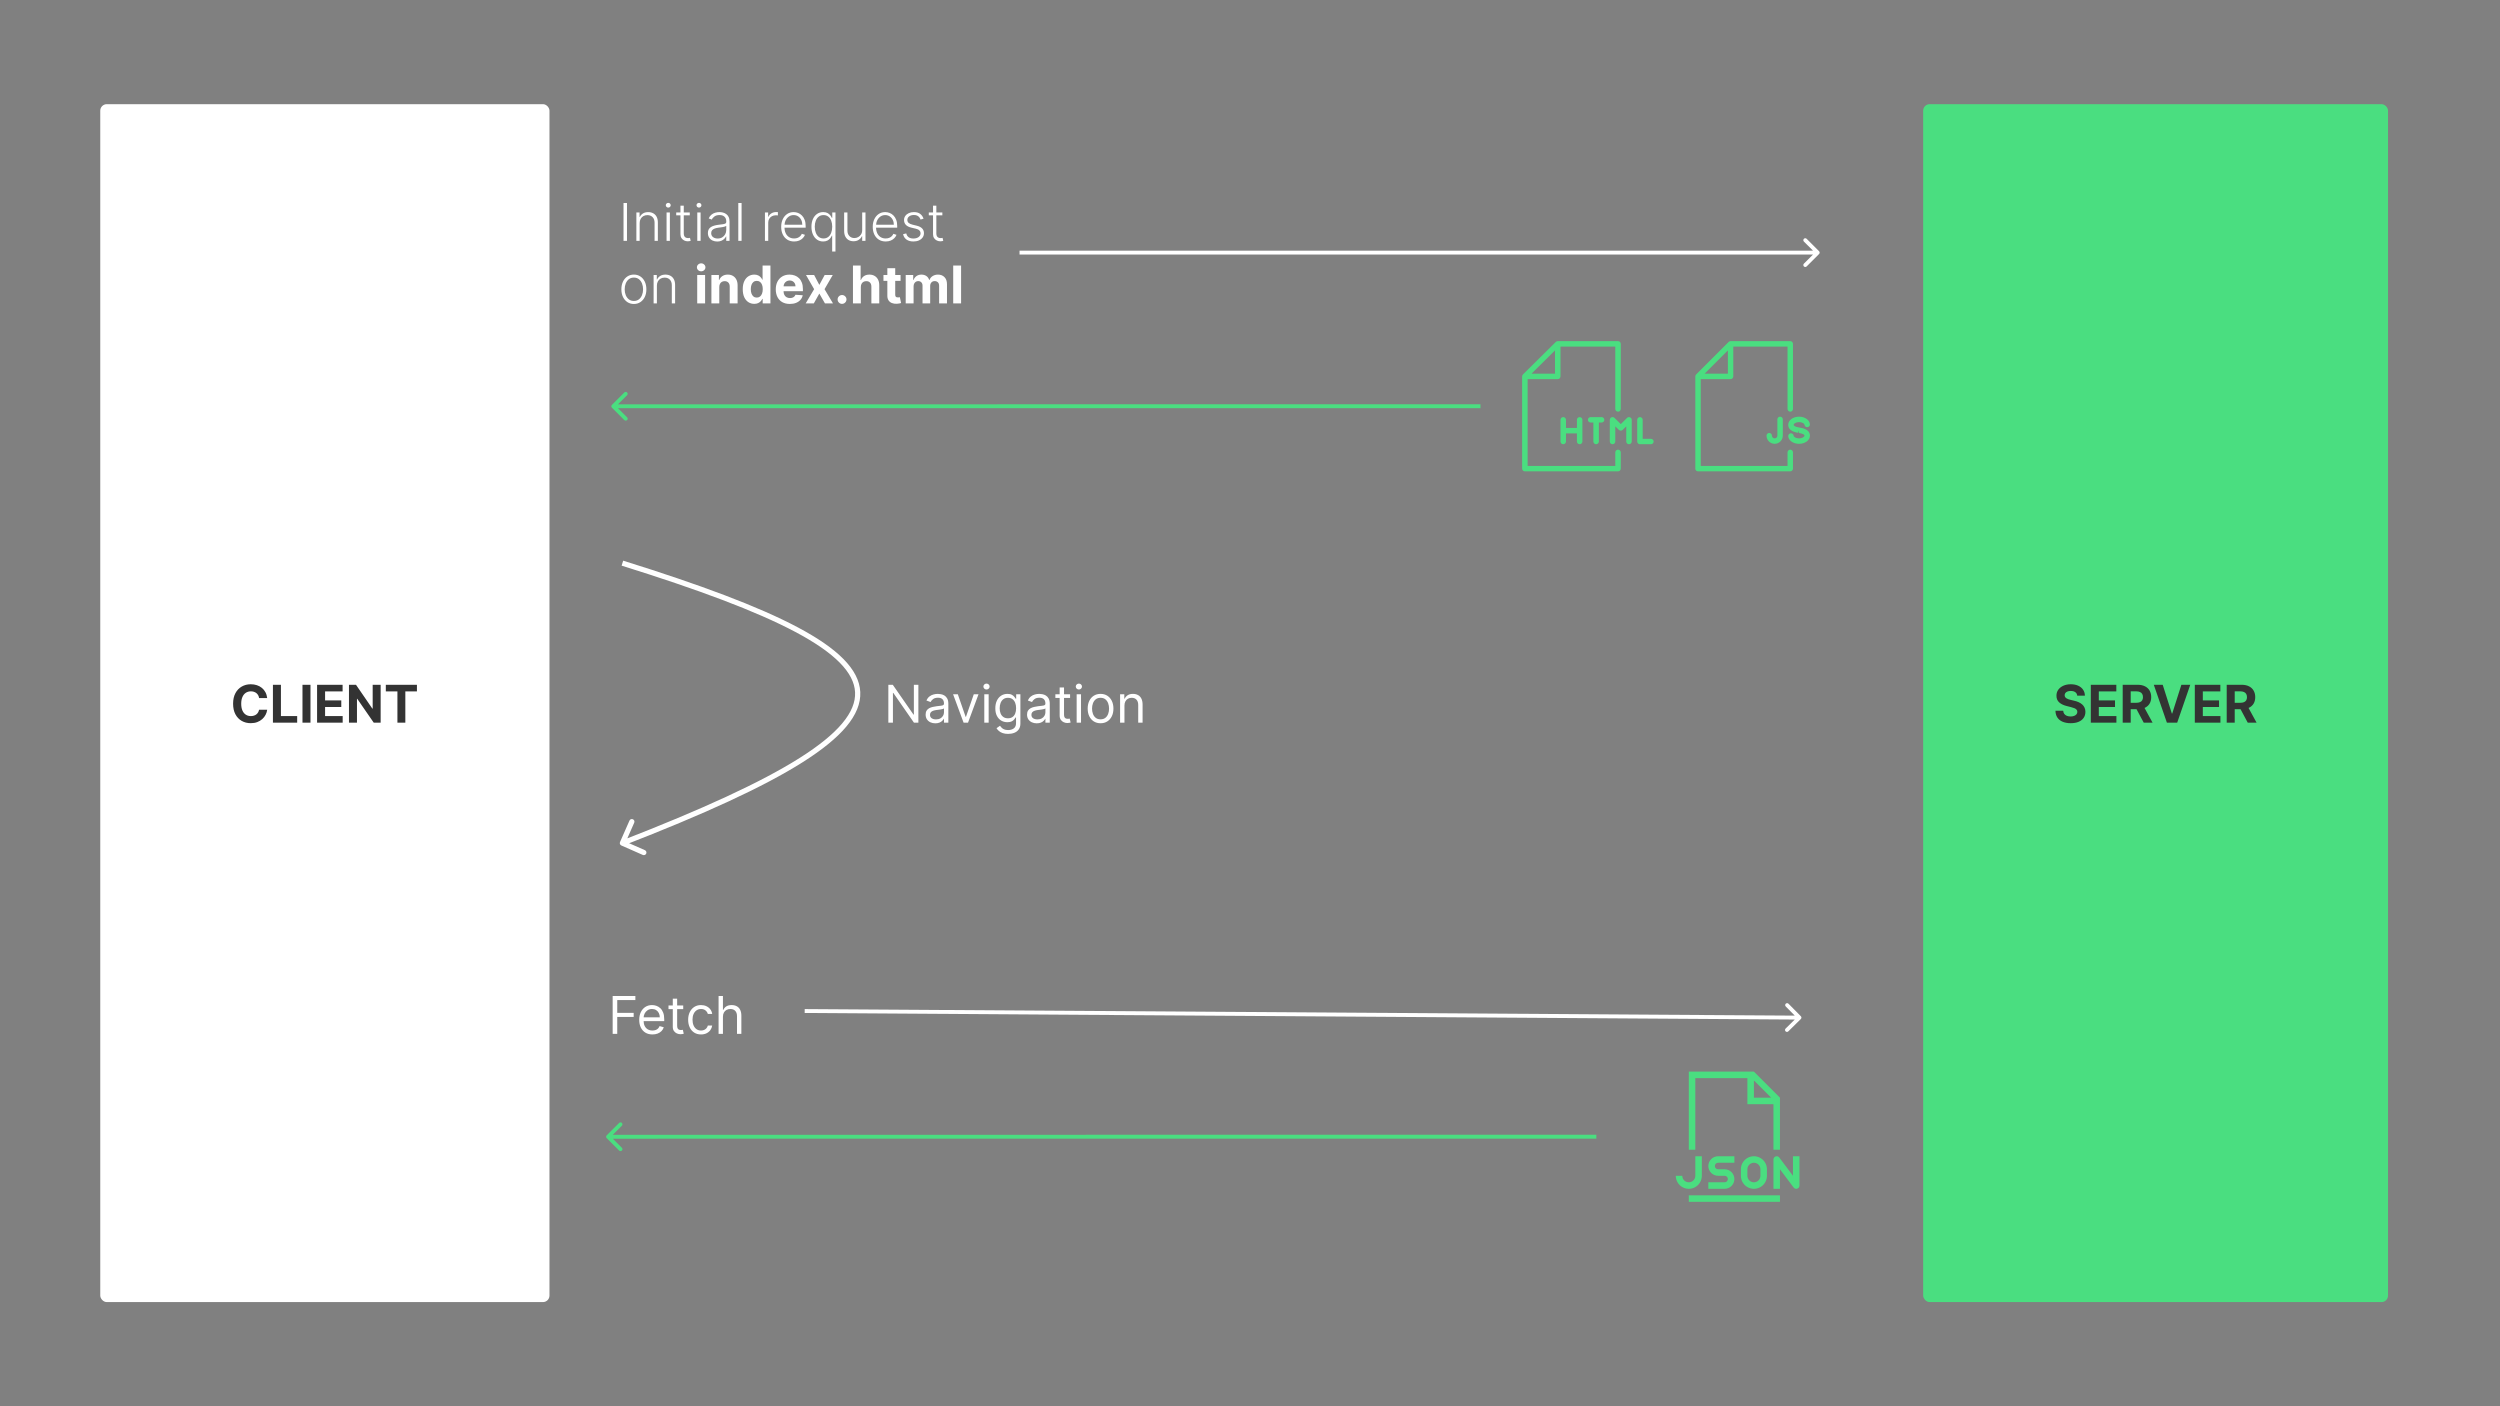 <svg width="1920" height="1080" viewBox="0 0 1920 1080" fill="none" xmlns="http://www.w3.org/2000/svg">
<rect x="0" y="0" width="1920" height="1080" fill="#808080" stroke="none"/>
<rect x="1477" y="80" width="357" height="920" rx="5" fill="#4ADE80"/>
<path d="M1595.31 534.276C1595.2 533.13 1594.71 532.24 1593.85 531.605C1592.98 530.971 1591.82 530.653 1590.34 530.653C1589.33 530.653 1588.49 530.795 1587.8 531.08C1587.1 531.354 1586.57 531.738 1586.2 532.23C1585.84 532.723 1585.66 533.281 1585.66 533.906C1585.65 534.427 1585.75 534.882 1585.99 535.27C1586.24 535.658 1586.57 535.994 1587 536.278C1587.43 536.553 1587.92 536.795 1588.48 537.003C1589.04 537.202 1589.63 537.372 1590.27 537.514L1592.88 538.139C1594.15 538.423 1595.31 538.802 1596.38 539.276C1597.44 539.749 1598.35 540.331 1599.13 541.023C1599.91 541.714 1600.51 542.528 1600.93 543.466C1601.37 544.403 1601.59 545.478 1601.6 546.69C1601.59 548.471 1601.14 550.014 1600.24 551.321C1599.35 552.618 1598.06 553.627 1596.38 554.347C1594.7 555.057 1592.68 555.412 1590.31 555.412C1587.96 555.412 1585.92 555.052 1584.17 554.332C1582.44 553.613 1581.09 552.547 1580.11 551.136C1579.14 549.716 1578.64 547.959 1578.59 545.866H1584.54C1584.61 546.842 1584.89 547.656 1585.38 548.31C1585.88 548.954 1586.55 549.441 1587.38 549.773C1588.23 550.095 1589.18 550.256 1590.24 550.256C1591.28 550.256 1592.18 550.104 1592.95 549.801C1593.73 549.498 1594.33 549.077 1594.76 548.537C1595.18 547.997 1595.39 547.377 1595.39 546.676C1595.39 546.023 1595.2 545.473 1594.81 545.028C1594.43 544.583 1593.88 544.205 1593.14 543.892C1592.41 543.58 1591.51 543.295 1590.45 543.04L1587.28 542.244C1584.83 541.648 1582.89 540.715 1581.47 539.446C1580.05 538.177 1579.35 536.468 1579.36 534.318C1579.35 532.557 1579.82 531.018 1580.76 529.702C1581.72 528.385 1583.03 527.358 1584.7 526.619C1586.37 525.881 1588.26 525.511 1590.38 525.511C1592.54 525.511 1594.42 525.881 1596.03 526.619C1597.65 527.358 1598.91 528.385 1599.81 529.702C1600.71 531.018 1601.18 532.543 1601.2 534.276H1595.31ZM1605.74 555V525.909H1625.34V530.98H1611.89V537.912H1624.33V542.983H1611.89V549.929H1625.4V555H1605.74ZM1630.23 555V525.909H1641.71C1643.91 525.909 1645.78 526.302 1647.33 527.088C1648.9 527.865 1650.08 528.968 1650.9 530.398C1651.72 531.818 1652.13 533.49 1652.13 535.412C1652.13 537.344 1651.72 539.006 1650.88 540.398C1650.05 541.78 1648.84 542.841 1647.26 543.58C1645.69 544.318 1643.79 544.688 1641.55 544.688H1633.87V539.744H1640.56C1641.73 539.744 1642.71 539.583 1643.48 539.261C1644.26 538.939 1644.84 538.456 1645.22 537.812C1645.61 537.169 1645.8 536.368 1645.8 535.412C1645.8 534.446 1645.61 533.632 1645.22 532.969C1644.84 532.306 1644.26 531.804 1643.47 531.463C1642.69 531.113 1641.71 530.938 1640.53 530.938H1636.38V555H1630.23ZM1645.94 541.761L1653.17 555H1646.38L1639.31 541.761H1645.94ZM1660.96 525.909L1667.99 548.011H1668.26L1675.3 525.909H1682.12L1672.09 555H1664.17L1654.12 525.909H1660.96ZM1685.62 555V525.909H1705.22V530.98H1691.77V537.912H1704.22V542.983H1691.77V549.929H1705.28V555H1685.62ZM1710.11 555V525.909H1721.59C1723.79 525.909 1725.66 526.302 1727.22 527.088C1728.78 527.865 1729.97 528.968 1730.78 530.398C1731.61 531.818 1732.02 533.49 1732.02 535.412C1732.02 537.344 1731.6 539.006 1730.77 540.398C1729.93 541.78 1728.73 542.841 1727.15 543.58C1725.57 544.318 1723.67 544.688 1721.44 544.688H1713.75V539.744H1720.44C1721.62 539.744 1722.59 539.583 1723.37 539.261C1724.14 538.939 1724.72 538.456 1725.1 537.812C1725.49 537.169 1725.68 536.368 1725.68 535.412C1725.68 534.446 1725.49 533.632 1725.1 532.969C1724.72 532.306 1724.14 531.804 1723.35 531.463C1722.58 531.113 1721.6 530.938 1720.41 530.938H1716.26V555H1710.11ZM1725.82 541.761L1733.05 555H1726.26L1719.19 541.761H1725.82Z" fill="#333333"/>
<rect x="77" y="80" width="345" height="920" rx="5" fill="white"/>
<path d="M205.196 536.094H198.974C198.861 535.289 198.629 534.574 198.278 533.949C197.928 533.314 197.478 532.775 196.929 532.33C196.38 531.884 195.745 531.544 195.026 531.307C194.315 531.07 193.544 530.952 192.71 530.952C191.205 530.952 189.893 531.326 188.776 532.074C187.658 532.812 186.792 533.892 186.176 535.312C185.561 536.723 185.253 538.437 185.253 540.455C185.253 542.528 185.561 544.271 186.176 545.682C186.801 547.093 187.672 548.158 188.79 548.878C189.907 549.598 191.2 549.957 192.668 549.957C193.491 549.957 194.254 549.848 194.955 549.631C195.665 549.413 196.295 549.096 196.844 548.679C197.393 548.253 197.848 547.737 198.207 547.131C198.577 546.525 198.832 545.833 198.974 545.057L205.196 545.085C205.035 546.42 204.633 547.708 203.989 548.949C203.354 550.18 202.497 551.283 201.418 552.259C200.348 553.224 199.069 553.991 197.582 554.56C196.105 555.118 194.434 555.398 192.568 555.398C189.973 555.398 187.653 554.811 185.608 553.636C183.572 552.462 181.962 550.762 180.778 548.537C179.604 546.312 179.017 543.617 179.017 540.455C179.017 537.282 179.614 534.583 180.807 532.358C182 530.133 183.619 528.437 185.665 527.273C187.71 526.098 190.011 525.511 192.568 525.511C194.254 525.511 195.816 525.748 197.256 526.222C198.705 526.695 199.988 527.386 201.105 528.295C202.223 529.195 203.132 530.298 203.832 531.605C204.543 532.912 204.997 534.408 205.196 536.094ZM209.607 555V525.909H215.757V549.929H228.229V555H209.607ZM238.452 525.909V555H232.302V525.909H238.452ZM243.513 555V525.909H263.115V530.98H249.663V537.912H262.107V542.983H249.663V549.929H263.172V555H243.513ZM292.337 525.909V555H287.025L274.369 536.69H274.156V555H268.005V525.909H273.403L285.96 544.205H286.215V525.909H292.337ZM296.311 530.98V525.909H320.203V530.98H311.297V555H305.217V530.98H296.311Z" fill="#333333"/>
<path d="M481.52 155.909V185H478.864V155.909H481.52ZM491.257 171.364V185H488.729V163.182H491.186V166.605H491.413C491.925 165.488 492.72 164.593 493.8 163.92C494.889 163.239 496.233 162.898 497.834 162.898C499.302 162.898 500.589 163.205 501.697 163.821C502.815 164.427 503.681 165.322 504.297 166.506C504.922 167.689 505.234 169.143 505.234 170.866V185H502.706V171.023C502.706 169.233 502.204 167.817 501.2 166.776C500.206 165.734 498.871 165.213 497.195 165.213C496.049 165.213 495.031 165.459 494.141 165.952C493.25 166.444 492.545 167.154 492.024 168.082C491.513 169.001 491.257 170.095 491.257 171.364ZM511.921 185V163.182H514.464V185H511.921ZM513.214 159.432C512.693 159.432 512.248 159.257 511.879 158.906C511.509 158.546 511.325 158.116 511.325 157.614C511.325 157.112 511.509 156.686 511.879 156.335C512.248 155.975 512.693 155.795 513.214 155.795C513.735 155.795 514.18 155.975 514.549 156.335C514.918 156.686 515.103 157.112 515.103 157.614C515.103 158.116 514.918 158.546 514.549 158.906C514.18 159.257 513.735 159.432 513.214 159.432ZM529.744 163.182V165.384H519.332V163.182H529.744ZM522.585 157.955H525.128V179.304C525.128 180.213 525.284 180.928 525.597 181.449C525.909 181.96 526.316 182.325 526.818 182.543C527.32 182.751 527.855 182.855 528.423 182.855C528.755 182.855 529.039 182.836 529.276 182.798C529.512 182.751 529.721 182.704 529.901 182.656L530.44 184.943C530.194 185.038 529.891 185.123 529.531 185.199C529.171 185.284 528.726 185.327 528.196 185.327C527.268 185.327 526.373 185.123 525.511 184.716C524.659 184.309 523.958 183.703 523.409 182.898C522.86 182.093 522.585 181.094 522.585 179.901V157.955ZM535.515 185V163.182H538.058V185H535.515ZM536.808 159.432C536.287 159.432 535.842 159.257 535.472 158.906C535.103 158.546 534.918 158.116 534.918 157.614C534.918 157.112 535.103 156.686 535.472 156.335C535.842 155.975 536.287 155.795 536.808 155.795C537.328 155.795 537.773 155.975 538.143 156.335C538.512 156.686 538.697 157.112 538.697 157.614C538.697 158.116 538.512 158.546 538.143 158.906C537.773 159.257 537.328 159.432 536.808 159.432ZM550.838 185.497C549.522 185.497 548.319 185.241 547.23 184.73C546.141 184.209 545.275 183.461 544.631 182.486C543.987 181.501 543.665 180.308 543.665 178.906C543.665 177.827 543.868 176.918 544.276 176.179C544.683 175.44 545.26 174.834 546.009 174.361C546.757 173.887 547.642 173.513 548.665 173.239C549.688 172.964 550.814 172.751 552.045 172.599C553.267 172.448 554.299 172.315 555.142 172.202C555.994 172.088 556.643 171.908 557.088 171.662C557.533 171.416 557.756 171.018 557.756 170.469V169.957C557.756 168.471 557.311 167.301 556.42 166.449C555.54 165.587 554.271 165.156 552.614 165.156C551.042 165.156 549.759 165.502 548.764 166.193C547.779 166.884 547.088 167.699 546.69 168.636L544.29 167.77C544.782 166.577 545.464 165.625 546.335 164.915C547.206 164.195 548.182 163.679 549.261 163.366C550.341 163.045 551.435 162.884 552.543 162.884C553.376 162.884 554.242 162.992 555.142 163.21C556.051 163.428 556.894 163.807 557.67 164.347C558.447 164.877 559.077 165.62 559.56 166.577C560.043 167.524 560.284 168.726 560.284 170.185V185H557.756V181.548H557.599C557.296 182.192 556.847 182.817 556.25 183.423C555.653 184.029 554.905 184.527 554.006 184.915C553.106 185.303 552.05 185.497 550.838 185.497ZM551.179 183.182C552.524 183.182 553.688 182.884 554.673 182.287C555.658 181.69 556.416 180.9 556.946 179.915C557.486 178.92 557.756 177.827 557.756 176.634V173.48C557.566 173.66 557.249 173.821 556.804 173.963C556.368 174.105 555.862 174.233 555.284 174.347C554.716 174.451 554.148 174.541 553.58 174.616C553.011 174.692 552.5 174.759 552.045 174.815C550.814 174.967 549.763 175.204 548.892 175.526C548.021 175.848 547.353 176.293 546.889 176.861C546.425 177.42 546.193 178.139 546.193 179.02C546.193 180.346 546.667 181.373 547.614 182.102C548.561 182.822 549.749 183.182 551.179 183.182ZM569.538 155.909V185H567.01V155.909H569.538ZM587.479 185V163.182H589.936V166.534H590.121C590.556 165.436 591.314 164.55 592.393 163.878C593.482 163.196 594.714 162.855 596.087 162.855C596.295 162.855 596.527 162.86 596.783 162.869C597.038 162.879 597.251 162.888 597.422 162.898V165.469C597.308 165.45 597.109 165.421 596.825 165.384C596.541 165.346 596.233 165.327 595.902 165.327C594.766 165.327 593.752 165.568 592.862 166.051C591.982 166.525 591.286 167.183 590.774 168.026C590.263 168.868 590.007 169.83 590.007 170.909V185H587.479ZM609.893 185.455C607.857 185.455 606.096 184.981 604.609 184.034C603.123 183.078 601.972 181.757 601.158 180.071C600.353 178.376 599.95 176.425 599.95 174.219C599.95 172.022 600.353 170.071 601.158 168.366C601.972 166.652 603.094 165.312 604.524 164.347C605.964 163.371 607.625 162.884 609.51 162.884C610.694 162.884 611.835 163.101 612.933 163.537C614.032 163.963 615.017 164.621 615.888 165.511C616.768 166.392 617.464 167.505 617.976 168.849C618.487 170.185 618.743 171.766 618.743 173.594V174.844H601.697V172.614H616.158C616.158 171.212 615.874 169.953 615.305 168.835C614.747 167.708 613.965 166.818 612.962 166.165C611.967 165.511 610.817 165.185 609.51 165.185C608.127 165.185 606.911 165.554 605.859 166.293C604.808 167.031 603.984 168.007 603.388 169.219C602.801 170.431 602.502 171.757 602.493 173.196V174.531C602.493 176.264 602.791 177.779 603.388 179.077C603.994 180.365 604.851 181.364 605.959 182.074C607.067 182.784 608.378 183.139 609.893 183.139C610.926 183.139 611.83 182.978 612.607 182.656C613.393 182.334 614.051 181.903 614.581 181.364C615.121 180.814 615.528 180.213 615.803 179.56L618.203 180.341C617.872 181.259 617.327 182.107 616.57 182.884C615.821 183.66 614.884 184.285 613.757 184.759C612.64 185.223 611.352 185.455 609.893 185.455ZM639.102 193.182V180.952H638.874C638.581 181.615 638.164 182.296 637.624 182.997C637.085 183.688 636.37 184.271 635.479 184.744C634.589 185.218 633.486 185.455 632.17 185.455C630.389 185.455 628.822 184.981 627.468 184.034C626.123 183.087 625.072 181.766 624.315 180.071C623.567 178.376 623.192 176.402 623.192 174.148C623.192 171.903 623.567 169.938 624.315 168.253C625.072 166.558 626.128 165.241 627.482 164.304C628.836 163.357 630.413 162.884 632.212 162.884C633.548 162.884 634.651 163.12 635.522 163.594C636.403 164.067 637.108 164.65 637.638 165.341C638.169 166.023 638.581 166.69 638.874 167.344H639.173V163.182H641.644V193.182H639.102ZM632.468 183.139C633.879 183.139 635.082 182.756 636.076 181.989C637.07 181.212 637.828 180.147 638.349 178.793C638.879 177.429 639.144 175.866 639.144 174.105C639.144 172.363 638.884 170.824 638.363 169.489C637.842 168.144 637.085 167.093 636.09 166.335C635.105 165.568 633.898 165.185 632.468 165.185C631.01 165.185 629.779 165.582 628.775 166.378C627.771 167.164 627.013 168.229 626.502 169.574C625.991 170.919 625.735 172.429 625.735 174.105C625.735 175.8 625.996 177.33 626.516 178.693C627.037 180.057 627.799 181.141 628.803 181.946C629.807 182.741 631.029 183.139 632.468 183.139ZM662.163 176.662V163.182H664.691V185H662.163V181.378H661.964C661.452 182.495 660.643 183.428 659.535 184.176C658.427 184.915 657.073 185.284 655.472 185.284C654.08 185.284 652.844 184.981 651.765 184.375C650.685 183.759 649.838 182.86 649.222 181.676C648.607 180.492 648.299 179.039 648.299 177.315V163.182H650.827V177.159C650.827 178.864 651.329 180.237 652.333 181.278C653.337 182.311 654.625 182.827 656.197 182.827C657.182 182.827 658.129 182.59 659.038 182.116C659.947 181.643 660.695 180.952 661.282 180.043C661.869 179.124 662.163 177.997 662.163 176.662ZM680.206 185.455C678.17 185.455 676.409 184.981 674.922 184.034C673.435 183.078 672.285 181.757 671.47 180.071C670.665 178.376 670.263 176.425 670.263 174.219C670.263 172.022 670.665 170.071 671.47 168.366C672.285 166.652 673.407 165.312 674.837 164.347C676.276 163.371 677.938 162.884 679.822 162.884C681.006 162.884 682.147 163.101 683.246 163.537C684.344 163.963 685.329 164.621 686.2 165.511C687.081 166.392 687.777 167.505 688.288 168.849C688.8 170.185 689.055 171.766 689.055 173.594V174.844H672.01V172.614H686.47C686.47 171.212 686.186 169.953 685.618 168.835C685.059 167.708 684.278 166.818 683.274 166.165C682.28 165.511 681.129 165.185 679.822 165.185C678.44 165.185 677.223 165.554 676.172 166.293C675.121 167.031 674.297 168.007 673.7 169.219C673.113 170.431 672.815 171.757 672.805 173.196V174.531C672.805 176.264 673.104 177.779 673.7 179.077C674.306 180.365 675.163 181.364 676.271 182.074C677.379 182.784 678.691 183.139 680.206 183.139C681.238 183.139 682.143 182.978 682.919 182.656C683.705 182.334 684.363 181.903 684.893 181.364C685.433 180.814 685.84 180.213 686.115 179.56L688.516 180.341C688.184 181.259 687.64 182.107 686.882 182.884C686.134 183.66 685.196 184.285 684.07 184.759C682.952 185.223 681.664 185.455 680.206 185.455ZM709.286 167.969L706.971 168.622C706.744 167.969 706.422 167.377 706.005 166.847C705.588 166.316 705.044 165.895 704.371 165.582C703.709 165.27 702.885 165.114 701.9 165.114C700.423 165.114 699.21 165.464 698.263 166.165C697.317 166.866 696.843 167.77 696.843 168.878C696.843 169.815 697.165 170.578 697.809 171.165C698.462 171.742 699.466 172.202 700.82 172.543L704.116 173.352C705.943 173.797 707.312 174.503 708.221 175.469C709.139 176.435 709.599 177.647 709.599 179.105C709.599 180.336 709.258 181.43 708.576 182.386C707.894 183.343 706.942 184.096 705.721 184.645C704.509 185.185 703.103 185.455 701.502 185.455C699.371 185.455 697.615 184.976 696.232 184.02C694.85 183.054 693.964 181.662 693.576 179.844L696.005 179.247C696.317 180.545 696.928 181.525 697.837 182.188C698.756 182.85 699.963 183.182 701.46 183.182C703.136 183.182 704.476 182.808 705.479 182.06C706.483 181.302 706.985 180.355 706.985 179.219C706.985 178.338 706.692 177.599 706.104 177.003C705.517 176.397 704.627 175.952 703.434 175.668L699.869 174.815C697.975 174.361 696.573 173.641 695.664 172.656C694.755 171.671 694.3 170.45 694.3 168.991C694.3 167.789 694.627 166.733 695.281 165.824C695.934 164.905 696.834 164.186 697.979 163.665C699.125 163.144 700.432 162.884 701.9 162.884C703.898 162.884 705.494 163.338 706.687 164.247C707.889 165.147 708.756 166.387 709.286 167.969ZM723.729 163.182V165.384H713.317V163.182H723.729ZM716.57 157.955H719.112V179.304C719.112 180.213 719.268 180.928 719.581 181.449C719.893 181.96 720.301 182.325 720.803 182.543C721.304 182.751 721.839 182.855 722.408 182.855C722.739 182.855 723.023 182.836 723.26 182.798C723.497 182.751 723.705 182.704 723.885 182.656L724.425 184.943C724.179 185.038 723.875 185.123 723.516 185.199C723.156 185.284 722.711 185.327 722.18 185.327C721.252 185.327 720.357 185.123 719.496 184.716C718.643 184.309 717.943 183.703 717.393 182.898C716.844 182.093 716.57 181.094 716.57 179.901V157.955ZM486.818 233.455C484.934 233.455 483.267 232.976 481.818 232.02C480.379 231.063 479.252 229.742 478.438 228.057C477.623 226.362 477.216 224.406 477.216 222.19C477.216 219.955 477.623 217.991 478.438 216.295C479.252 214.591 480.379 213.265 481.818 212.318C483.267 211.362 484.934 210.884 486.818 210.884C488.703 210.884 490.365 211.362 491.804 212.318C493.243 213.275 494.37 214.6 495.185 216.295C496.009 217.991 496.42 219.955 496.42 222.19C496.42 224.406 496.013 226.362 495.199 228.057C494.384 229.742 493.253 231.063 491.804 232.02C490.365 232.976 488.703 233.455 486.818 233.455ZM486.818 231.139C488.333 231.139 489.616 230.732 490.668 229.918C491.719 229.103 492.514 228.019 493.054 226.665C493.603 225.311 493.878 223.819 493.878 222.19C493.878 220.562 493.603 219.065 493.054 217.702C492.514 216.338 491.719 215.244 490.668 214.42C489.616 213.597 488.333 213.185 486.818 213.185C485.313 213.185 484.029 213.597 482.969 214.42C481.918 215.244 481.117 216.338 480.568 217.702C480.028 219.065 479.759 220.562 479.759 222.19C479.759 223.819 480.028 225.311 480.568 226.665C481.117 228.019 481.918 229.103 482.969 229.918C484.02 230.732 485.303 231.139 486.818 231.139ZM504.499 219.364V233H501.971V211.182H504.428V214.605H504.656C505.167 213.488 505.962 212.593 507.042 211.92C508.131 211.239 509.476 210.898 511.076 210.898C512.544 210.898 513.832 211.205 514.94 211.821C516.057 212.427 516.924 213.322 517.539 214.506C518.164 215.689 518.477 217.143 518.477 218.866V233H515.948V219.023C515.948 217.233 515.446 215.817 514.442 214.776C513.448 213.734 512.113 213.213 510.437 213.213C509.291 213.213 508.273 213.459 507.383 213.952C506.493 214.444 505.787 215.154 505.266 216.082C504.755 217.001 504.499 218.095 504.499 219.364ZM535.462 233V211.182H541.513V233H535.462ZM538.501 208.369C537.602 208.369 536.83 208.071 536.186 207.474C535.552 206.868 535.234 206.144 535.234 205.301C535.234 204.468 535.552 203.753 536.186 203.156C536.83 202.55 537.602 202.247 538.501 202.247C539.401 202.247 540.168 202.55 540.803 203.156C541.446 203.753 541.768 204.468 541.768 205.301C541.768 206.144 541.446 206.868 540.803 207.474C540.168 208.071 539.401 208.369 538.501 208.369ZM552.411 220.386V233H546.36V211.182H552.127V215.031H552.383C552.866 213.762 553.675 212.759 554.812 212.02C555.948 211.272 557.326 210.898 558.945 210.898C560.46 210.898 561.781 211.229 562.908 211.892C564.035 212.555 564.911 213.502 565.536 214.733C566.161 215.955 566.474 217.413 566.474 219.108V233H560.423V220.188C560.432 218.852 560.091 217.811 559.4 217.062C558.709 216.305 557.757 215.926 556.545 215.926C555.73 215.926 555.011 216.101 554.386 216.452C553.77 216.802 553.287 217.313 552.937 217.986C552.596 218.649 552.421 219.449 552.411 220.386ZM579.283 233.355C577.625 233.355 576.125 232.929 574.78 232.077C573.445 231.215 572.384 229.951 571.598 228.284C570.821 226.608 570.433 224.553 570.433 222.119C570.433 219.619 570.836 217.541 571.641 215.884C572.446 214.217 573.516 212.972 574.851 212.148C576.196 211.314 577.668 210.898 579.268 210.898C580.49 210.898 581.508 211.106 582.322 211.523C583.146 211.93 583.809 212.441 584.311 213.057C584.822 213.663 585.211 214.259 585.476 214.847H585.661V203.909H591.697V233H585.732V229.506H585.476C585.192 230.112 584.789 230.713 584.268 231.31C583.757 231.897 583.089 232.384 582.266 232.773C581.451 233.161 580.457 233.355 579.283 233.355ZM581.2 228.54C582.176 228.54 583 228.275 583.672 227.744C584.354 227.205 584.875 226.452 585.234 225.486C585.604 224.52 585.788 223.388 585.788 222.091C585.788 220.794 585.608 219.667 585.249 218.71C584.889 217.754 584.368 217.015 583.686 216.494C583.004 215.973 582.176 215.713 581.2 215.713C580.206 215.713 579.368 215.983 578.686 216.523C578.004 217.062 577.488 217.811 577.138 218.767C576.787 219.723 576.612 220.831 576.612 222.091C576.612 223.36 576.787 224.482 577.138 225.457C577.498 226.423 578.014 227.181 578.686 227.73C579.368 228.27 580.206 228.54 581.2 228.54ZM606.616 233.426C604.371 233.426 602.44 232.972 600.82 232.062C599.21 231.144 597.97 229.847 597.099 228.17C596.228 226.485 595.792 224.491 595.792 222.19C595.792 219.946 596.228 217.976 597.099 216.281C597.97 214.586 599.196 213.265 600.778 212.318C602.369 211.371 604.234 210.898 606.374 210.898C607.814 210.898 609.154 211.13 610.394 211.594C611.644 212.048 612.733 212.735 613.661 213.653C614.599 214.572 615.328 215.727 615.849 217.119C616.37 218.502 616.63 220.121 616.63 221.977V223.639H598.207V219.889H610.934C610.934 219.018 610.745 218.246 610.366 217.574C609.987 216.902 609.461 216.376 608.789 215.997C608.126 215.609 607.354 215.415 606.474 215.415C605.555 215.415 604.741 215.628 604.031 216.054C603.33 216.471 602.781 217.034 602.383 217.744C601.985 218.445 601.781 219.226 601.772 220.088V223.653C601.772 224.733 601.971 225.666 602.369 226.452C602.776 227.238 603.349 227.844 604.087 228.27C604.826 228.696 605.702 228.909 606.715 228.909C607.388 228.909 608.003 228.814 608.562 228.625C609.121 228.436 609.599 228.152 609.996 227.773C610.394 227.394 610.697 226.93 610.906 226.381L616.502 226.75C616.218 228.095 615.636 229.269 614.755 230.273C613.884 231.267 612.757 232.044 611.374 232.602C610.001 233.152 608.415 233.426 606.616 233.426ZM625.245 211.182L629.251 218.81L633.356 211.182H639.563L633.242 222.091L639.734 233H633.555L629.251 225.457L625.018 233H618.768L625.245 222.091L618.995 211.182H625.245ZM646.694 233.369C645.756 233.369 644.951 233.038 644.279 232.375C643.616 231.703 643.285 230.898 643.285 229.96C643.285 229.032 643.616 228.237 644.279 227.574C644.951 226.911 645.756 226.58 646.694 226.58C647.603 226.58 648.398 226.911 649.08 227.574C649.762 228.237 650.103 229.032 650.103 229.96C650.103 230.585 649.942 231.158 649.62 231.679C649.308 232.19 648.896 232.602 648.384 232.915C647.873 233.218 647.309 233.369 646.694 233.369ZM661.122 220.386V233H655.071V203.909H660.952V215.031H661.207C661.7 213.743 662.495 212.735 663.594 212.006C664.692 211.267 666.07 210.898 667.727 210.898C669.242 210.898 670.563 211.229 671.69 211.892C672.827 212.545 673.707 213.488 674.332 214.719C674.967 215.94 675.279 217.403 675.27 219.108V233H669.219V220.188C669.228 218.843 668.887 217.796 668.196 217.048C667.514 216.3 666.558 215.926 665.327 215.926C664.503 215.926 663.774 216.101 663.139 216.452C662.514 216.802 662.022 217.313 661.662 217.986C661.312 218.649 661.132 219.449 661.122 220.386ZM691.637 211.182V215.727H678.498V211.182H691.637ZM681.481 205.955H687.532V226.295C687.532 226.854 687.617 227.29 687.788 227.602C687.958 227.905 688.195 228.118 688.498 228.241C688.81 228.365 689.17 228.426 689.577 228.426C689.862 228.426 690.146 228.402 690.43 228.355C690.714 228.298 690.932 228.256 691.083 228.227L692.035 232.73C691.732 232.825 691.306 232.934 690.756 233.057C690.207 233.189 689.54 233.27 688.754 233.298C687.295 233.355 686.017 233.161 684.918 232.716C683.829 232.271 682.982 231.58 682.376 230.642C681.77 229.705 681.471 228.521 681.481 227.091V205.955ZM695.579 233V211.182H701.346V215.031H701.602C702.056 213.753 702.814 212.744 703.874 212.006C704.935 211.267 706.204 210.898 707.681 210.898C709.177 210.898 710.451 211.272 711.502 212.02C712.553 212.759 713.254 213.762 713.604 215.031H713.832C714.277 213.781 715.082 212.782 716.246 212.034C717.421 211.277 718.808 210.898 720.408 210.898C722.444 210.898 724.097 211.546 725.366 212.844C726.644 214.132 727.283 215.959 727.283 218.327V233H721.246V219.52C721.246 218.308 720.924 217.399 720.281 216.793C719.637 216.187 718.832 215.884 717.866 215.884C716.767 215.884 715.91 216.234 715.295 216.935C714.679 217.626 714.371 218.54 714.371 219.676V233H708.505V219.392C708.505 218.322 708.197 217.47 707.582 216.835C706.976 216.201 706.175 215.884 705.181 215.884C704.509 215.884 703.903 216.054 703.363 216.395C702.833 216.726 702.411 217.195 702.099 217.801C701.786 218.398 701.63 219.098 701.63 219.903V233H695.579ZM738.114 203.909V233H732.063V203.909H738.114Z" fill="white"/>
<path d="M1397.06 195.068C1397.65 194.482 1397.65 193.532 1397.06 192.947L1387.51 183.4C1386.93 182.815 1385.98 182.815 1385.39 183.4C1384.81 183.986 1384.81 184.936 1385.39 185.522L1393.88 194.007L1385.39 202.492C1384.81 203.078 1384.81 204.028 1385.39 204.614C1385.98 205.199 1386.93 205.199 1387.51 204.614L1397.06 195.068ZM783 195.493L1396 195.507L1396 192.507L783 192.493L783 195.493Z" fill="white"/>
<path d="M469.939 310.96C469.354 311.546 469.354 312.496 469.939 313.081L479.486 322.627C480.072 323.213 481.022 323.213 481.607 322.627C482.193 322.041 482.193 321.091 481.607 320.505L473.121 312.021L481.606 303.535C482.192 302.949 482.192 301.999 481.606 301.413C481.02 300.828 480.07 300.828 479.485 301.414L469.939 310.96ZM471 313.521L1137 313.479L1137 310.479L471 310.521L471 313.521Z" fill="#4ADE80"/>
<g clip-path="url(#clip0_2_144)">
<path d="M1213.19 320.333C1212.03 320.333 1211.08 321.267 1211.08 322.417V328.667H1202.67V322.417C1202.67 321.267 1201.72 320.333 1200.56 320.333C1199.4 320.333 1198.46 321.267 1198.46 322.417V339.083C1198.46 340.233 1199.4 341.167 1200.56 341.167C1201.72 341.167 1202.67 340.233 1202.67 339.083V332.833H1211.08V339.083C1211.08 340.233 1212.03 341.167 1213.19 341.167C1214.35 341.167 1215.29 340.233 1215.29 339.083V322.417C1215.29 321.267 1214.35 320.333 1213.19 320.333Z" fill="#4ADE80"/>
<path d="M1230.02 320.333H1221.6C1220.44 320.333 1219.5 321.267 1219.5 322.417C1219.5 323.567 1220.44 324.5 1221.6 324.5H1223.71V339.083C1223.71 340.233 1224.65 341.167 1225.81 341.167C1226.97 341.167 1227.92 340.233 1227.92 339.083V324.5H1230.02C1231.18 324.5 1232.13 323.567 1232.13 322.417C1232.13 321.267 1231.18 320.333 1230.02 320.333Z" fill="#4ADE80"/>
<path d="M1251.87 320.492C1251.08 320.163 1250.18 320.346 1249.57 320.942L1244.75 325.717L1239.93 320.942C1239.33 320.35 1238.42 320.167 1237.63 320.492C1236.85 320.813 1236.33 321.575 1236.33 322.417V339.083C1236.33 340.233 1237.28 341.167 1238.44 341.167C1239.6 341.167 1240.54 340.233 1240.54 339.083V327.446L1243.26 330.137C1244.09 330.95 1245.42 330.95 1246.24 330.137L1248.96 327.446V339.083C1248.96 340.233 1249.9 341.167 1251.06 341.167C1252.22 341.167 1253.17 340.233 1253.17 339.083V322.417C1253.17 321.575 1252.65 320.813 1251.87 320.492Z" fill="#4ADE80"/>
<path d="M1267.9 337H1261.58V322.417C1261.58 321.267 1260.64 320.333 1259.48 320.333C1258.32 320.333 1257.38 321.267 1257.38 322.417V339.083C1257.38 340.233 1258.32 341.167 1259.48 341.167H1267.9C1269.06 341.167 1270 340.233 1270 339.083C1270 337.933 1269.06 337 1267.9 337Z" fill="#4ADE80"/>
<path d="M1242.65 316.167C1243.81 316.167 1244.75 315.233 1244.75 314.083V264.083C1244.75 262.933 1243.81 262 1242.65 262H1196.35C1196.07 262 1195.79 262.058 1195.54 262.163C1195.46 262.196 1195.4 262.258 1195.33 262.304C1195.17 262.396 1195 262.479 1194.86 262.608L1169.61 287.608C1169.52 287.704 1169.46 287.833 1169.39 287.946C1169.31 288.058 1169.21 288.154 1169.16 288.279C1169.06 288.533 1169 288.804 1169 289.083V359.917C1169 361.067 1169.94 362 1171.1 362H1242.65C1243.81 362 1244.75 361.067 1244.75 359.917V347.417C1244.75 346.267 1243.81 345.333 1242.65 345.333C1241.48 345.333 1240.54 346.267 1240.54 347.417V357.833H1173.21V291.167H1196.35C1197.52 291.167 1198.46 290.233 1198.46 289.083V266.167H1240.54V314.083C1240.54 315.233 1241.48 316.167 1242.65 316.167ZM1194.25 287H1176.18L1194.25 269.113V287Z" fill="#4ADE80"/>
</g>
<g clip-path="url(#clip1_2_144)">
<path d="M1382.34 328.423L1381.72 328.319C1378.07 327.723 1377.52 326.774 1377.52 326.261C1377.52 325.432 1379.18 324.178 1381.69 324.178C1384.16 324.178 1385.78 325.349 1385.86 326.19C1385.97 327.34 1387.02 328.215 1388.14 328.065C1389.28 327.957 1390.12 326.94 1390.01 325.794C1389.69 322.494 1386.12 320.007 1381.69 320.007C1377.02 320.007 1373.35 322.753 1373.35 326.257C1373.35 329.519 1375.94 331.594 1381.05 332.428L1381.39 330.373L1381.66 332.532C1385.12 333.103 1385.85 333.969 1385.85 334.594C1385.85 335.423 1384.19 336.678 1381.68 336.678C1379.22 336.678 1377.59 335.503 1377.51 334.661C1377.4 333.511 1376.38 332.645 1375.24 332.786C1374.1 332.895 1373.25 333.911 1373.36 335.057C1373.68 338.357 1377.25 340.844 1381.68 340.844C1386.36 340.844 1390.02 338.099 1390.02 334.594C1390.02 331.336 1387.44 329.261 1382.34 328.423Z" fill="#4ADE80"/>
<path d="M1367.1 320.011C1365.95 320.011 1365.02 320.944 1365.02 322.094V334.594C1365.02 335.744 1364.08 336.678 1362.94 336.678C1361.79 336.678 1360.85 335.744 1360.85 334.594C1360.85 333.444 1359.92 332.511 1358.77 332.511C1357.62 332.511 1356.69 333.444 1356.69 334.594C1356.69 338.04 1359.49 340.844 1362.94 340.844C1366.38 340.844 1369.19 338.04 1369.19 334.594V322.094C1369.19 320.944 1368.25 320.011 1367.1 320.011Z" fill="#4ADE80"/>
<path d="M1374.92 316.167C1376.07 316.167 1377 315.233 1377 314.083V264.084C1377 262.934 1376.07 262.001 1374.92 262.001H1329.08C1328.8 262.001 1328.53 262.059 1328.28 262.163C1328.16 262.213 1328.07 262.305 1327.96 262.376C1327.84 262.451 1327.71 262.509 1327.61 262.609L1302.61 287.609C1302.51 287.705 1302.46 287.834 1302.38 287.946C1302.31 288.059 1302.21 288.155 1302.16 288.28C1302.05 288.534 1302 288.805 1302 289.084V359.916C1302 361.066 1302.93 361.999 1304.08 361.999H1374.92C1376.07 361.999 1377 361.066 1377 359.916V347.416C1377 346.266 1376.07 345.333 1374.92 345.333C1373.77 345.333 1372.83 346.266 1372.83 347.416V357.832H1306.17V291.167H1329.08C1330.23 291.167 1331.17 290.234 1331.17 289.084V266.167H1372.83V314.083C1372.83 315.233 1373.77 316.167 1374.92 316.167ZM1327 287H1309.11L1327 269.113V287Z" fill="#4ADE80"/>
</g>
<path d="M470.523 794V764.909H487.966V768.034H474.045V777.864H486.659V780.989H474.045V794H470.523ZM501.091 794.455C498.989 794.455 497.175 793.991 495.651 793.062C494.135 792.125 492.966 790.818 492.142 789.142C491.328 787.456 490.92 785.496 490.92 783.261C490.92 781.027 491.328 779.057 492.142 777.352C492.966 775.638 494.112 774.303 495.58 773.347C497.057 772.381 498.78 771.898 500.75 771.898C501.886 771.898 503.009 772.087 504.116 772.466C505.224 772.845 506.233 773.46 507.142 774.312C508.051 775.155 508.776 776.273 509.315 777.665C509.855 779.057 510.125 780.771 510.125 782.807V784.227H493.307V781.33H506.716C506.716 780.098 506.47 779 505.977 778.034C505.494 777.068 504.803 776.306 503.903 775.747C503.013 775.188 501.962 774.909 500.75 774.909C499.415 774.909 498.259 775.241 497.284 775.903C496.318 776.557 495.575 777.409 495.054 778.46C494.533 779.511 494.273 780.638 494.273 781.841V783.773C494.273 785.42 494.557 786.817 495.125 787.963C495.703 789.099 496.503 789.966 497.526 790.562C498.548 791.15 499.737 791.443 501.091 791.443C501.972 791.443 502.767 791.32 503.477 791.074C504.197 790.818 504.817 790.439 505.338 789.938C505.859 789.426 506.261 788.792 506.545 788.034L509.784 788.943C509.443 790.042 508.87 791.008 508.065 791.841C507.26 792.665 506.266 793.309 505.082 793.773C503.899 794.227 502.568 794.455 501.091 794.455ZM524.713 772.182V775.023H513.406V772.182H524.713ZM516.702 766.955H520.054V787.75C520.054 788.697 520.191 789.407 520.466 789.881C520.75 790.345 521.11 790.657 521.545 790.818C521.991 790.97 522.459 791.045 522.952 791.045C523.321 791.045 523.624 791.027 523.861 790.989C524.098 790.941 524.287 790.903 524.429 790.875L525.111 793.886C524.884 793.972 524.566 794.057 524.159 794.142C523.752 794.237 523.236 794.284 522.611 794.284C521.664 794.284 520.736 794.08 519.827 793.673C518.927 793.266 518.179 792.646 517.582 791.812C516.995 790.979 516.702 789.928 516.702 788.659V766.955ZM538.385 794.455C536.339 794.455 534.578 793.972 533.101 793.006C531.624 792.04 530.487 790.709 529.692 789.014C528.896 787.319 528.499 785.383 528.499 783.205C528.499 780.989 528.906 779.033 529.72 777.338C530.544 775.634 531.69 774.303 533.158 773.347C534.635 772.381 536.358 771.898 538.328 771.898C539.862 771.898 541.245 772.182 542.476 772.75C543.707 773.318 544.715 774.114 545.501 775.136C546.287 776.159 546.775 777.352 546.964 778.716H543.612C543.357 777.722 542.788 776.841 541.908 776.074C541.036 775.297 539.862 774.909 538.385 774.909C537.078 774.909 535.932 775.25 534.947 775.932C533.972 776.604 533.21 777.556 532.661 778.787C532.121 780.009 531.851 781.443 531.851 783.091C531.851 784.777 532.116 786.244 532.646 787.494C533.186 788.744 533.944 789.715 534.919 790.406C535.904 791.098 537.059 791.443 538.385 791.443C539.256 791.443 540.047 791.292 540.757 790.989C541.467 790.686 542.069 790.25 542.561 789.682C543.054 789.114 543.404 788.432 543.612 787.636H546.964C546.775 788.924 546.306 790.084 545.558 791.116C544.82 792.139 543.839 792.954 542.618 793.56C541.406 794.156 539.995 794.455 538.385 794.455ZM555.217 780.875V794H551.865V764.909H555.217V775.591H555.501C556.013 774.464 556.78 773.569 557.803 772.906C558.835 772.234 560.208 771.898 561.922 771.898C563.409 771.898 564.711 772.196 565.828 772.793C566.946 773.38 567.812 774.284 568.428 775.506C569.053 776.718 569.365 778.261 569.365 780.136V794H566.013V780.364C566.013 778.631 565.563 777.291 564.663 776.344C563.773 775.387 562.537 774.909 560.956 774.909C559.857 774.909 558.873 775.141 558.001 775.605C557.14 776.069 556.458 776.746 555.956 777.636C555.464 778.527 555.217 779.606 555.217 780.875Z" fill="white"/>
<path d="M1383.05 782.596C1383.64 782.014 1383.65 781.065 1383.07 780.475L1373.58 770.866C1373 770.276 1372.05 770.27 1371.46 770.852C1370.87 771.434 1370.87 772.384 1371.45 772.973L1379.88 781.515L1371.34 789.944C1370.75 790.525 1370.74 791.475 1371.32 792.065C1371.91 792.654 1372.85 792.661 1373.44 792.079L1383.05 782.596ZM617.99 777.971L1381.99 783.029L1382.01 780.029L618.01 774.971L617.99 777.971Z" fill="white"/>
<path d="M465.939 871.963C465.354 872.549 465.354 873.498 465.939 874.084L475.486 883.629C476.072 884.215 477.022 884.215 477.607 883.629C478.193 883.043 478.193 882.094 477.607 881.508L469.121 873.023L477.606 864.537C478.192 863.952 478.192 863.002 477.606 862.416C477.02 861.83 476.07 861.83 475.485 862.416L465.939 871.963ZM467 874.523L1226 874.477L1226 871.477L467 871.523L467 874.523Z" fill="#4ADE80"/>
<g clip-path="url(#clip2_2_144)">
<path d="M1297 823V883H1302V828H1342V843V848H1362V883H1367V848V843L1347 823H1342H1297ZM1347 829.768L1360.23 843H1347V829.768ZM1302 888V903L1301.96 903.654L1301.83 904.289L1301.62 904.914L1301.33 905.5L1300.96 906.037L1300.53 906.535L1300.05 906.965L1299.5 907.326L1298.91 907.619L1298.3 907.824L1297.65 907.961L1297 908L1296.35 907.961L1295.7 907.824L1295.09 907.619L1294.5 907.326L1293.95 906.965L1293.46 906.535L1293.03 906.037L1292.67 905.5L1292.38 904.914L1292.17 904.289L1292.04 903.654L1292 903H1287L1287.04 903.918L1287.18 904.836L1287.38 905.734L1287.67 906.613L1288.04 907.453L1288.5 908.264L1289.02 909.025L1289.61 909.738L1290.26 910.393L1290.97 910.979L1291.74 911.496L1292.54 911.955L1293.39 912.326L1294.27 912.619L1295.16 912.824L1296.08 912.961L1297 913L1297.92 912.961L1298.84 912.824L1299.73 912.619L1300.61 912.326L1301.46 911.955L1302.26 911.496L1303.03 910.979L1303.74 910.393L1304.39 909.738L1304.98 909.025L1305.5 908.264L1305.95 907.453L1306.33 906.613L1306.62 905.734L1306.82 904.836L1306.96 903.918L1307 903V888H1302ZM1319.5 888C1318.51 888 1317.54 888.194 1316.63 888.571C1315.72 888.948 1314.89 889.5 1314.2 890.197C1313.5 890.893 1312.95 891.72 1312.57 892.63C1312.19 893.54 1312 894.515 1312 895.5C1312 896.485 1312.19 897.46 1312.57 898.37C1312.95 899.28 1313.5 900.107 1314.2 900.803C1314.89 901.5 1315.72 902.052 1316.63 902.429C1317.54 902.806 1318.51 903 1319.5 903H1324.5C1325.16 903 1325.8 903.263 1326.27 903.732C1326.74 904.201 1327 904.837 1327 905.5C1327 906.163 1326.74 906.799 1326.27 907.268C1325.8 907.737 1325.16 908 1324.5 908H1312V913H1324.5C1325.48 913 1326.46 912.806 1327.37 912.429C1328.28 912.052 1329.11 911.5 1329.8 910.803C1330.5 910.107 1331.05 909.28 1331.43 908.37C1331.81 907.46 1332 906.485 1332 905.5C1332 904.515 1331.81 903.54 1331.43 902.63C1331.05 901.72 1330.5 900.893 1329.8 900.197C1329.11 899.5 1328.28 898.948 1327.37 898.571C1326.46 898.194 1325.48 898 1324.5 898H1319.5C1318.84 898 1318.2 897.737 1317.73 897.268C1317.26 896.799 1317 896.163 1317 895.5C1317 894.837 1317.26 894.201 1317.73 893.732C1318.2 893.263 1318.84 893 1319.5 893H1332V888H1319.5ZM1347 888L1346.08 888.039L1345.16 888.166L1344.27 888.381L1343.39 888.674L1342.54 889.045L1341.74 889.494L1340.97 890.021L1340.26 890.607L1339.61 891.262L1339.02 891.975L1338.5 892.736L1338.04 893.537L1337.67 894.387L1337.38 895.256L1337.18 896.164L1337.04 897.082L1337 898V903L1337.04 903.918L1337.18 904.836L1337.38 905.734L1337.67 906.613L1338.04 907.453L1338.5 908.264L1339.02 909.025L1339.61 909.738L1340.26 910.393L1340.97 910.979L1341.74 911.496L1342.54 911.955L1343.39 912.326L1344.27 912.619L1345.16 912.824L1346.08 912.961L1347 913L1347.92 912.961L1348.84 912.824L1349.73 912.619L1350.61 912.326L1351.46 911.955L1352.26 911.496L1353.03 910.979L1353.74 910.393L1354.39 909.738L1354.98 909.025L1355.5 908.264L1355.95 907.453L1356.33 906.613L1356.62 905.734L1356.82 904.836L1356.96 903.918L1357 903V898L1356.96 897.082L1356.82 896.164L1356.62 895.256L1356.33 894.387L1355.95 893.537L1355.5 892.736L1354.98 891.975L1354.39 891.262L1353.74 890.607L1353.03 890.021L1352.26 889.494L1351.46 889.045L1350.61 888.674L1349.73 888.381L1348.84 888.166L1347.92 888.039L1347 888ZM1364.57 888C1364.23 887.991 1363.9 888.049 1363.59 888.17C1363.28 888.292 1363 888.475 1362.76 888.708C1362.52 888.941 1362.33 889.219 1362.2 889.527C1362.07 889.835 1362 890.166 1362 890.5V913H1367V898.01L1377.5 912.004C1377.81 912.425 1378.25 912.735 1378.75 912.892C1379.26 913.049 1379.79 913.044 1380.29 912.877C1380.79 912.711 1381.22 912.391 1381.53 911.965C1381.84 911.538 1382 911.025 1382 910.5V888H1377V902.99L1366.5 888.996C1366.28 888.695 1365.98 888.449 1365.65 888.277C1365.31 888.104 1364.94 888.01 1364.57 888ZM1347 893L1347.65 893.039L1348.3 893.166L1348.91 893.381L1349.5 893.674L1350.05 894.035L1350.53 894.465L1350.96 894.953L1351.33 895.5L1351.62 896.086L1351.83 896.701L1351.96 897.346L1352 898V903L1351.96 903.654L1351.83 904.289L1351.62 904.914L1351.33 905.5L1350.96 906.037L1350.53 906.535L1350.05 906.965L1349.5 907.326L1348.91 907.619L1348.3 907.824L1347.65 907.961L1347 908L1346.35 907.961L1345.7 907.824L1345.09 907.619L1344.5 907.326L1343.95 906.965L1343.46 906.535L1343.03 906.037L1342.67 905.5L1342.38 904.914L1342.17 904.289L1342.04 903.654L1342 903V898L1342.04 897.346L1342.17 896.701L1342.38 896.086L1342.67 895.5L1343.03 894.953L1343.46 894.465L1343.95 894.035L1344.5 893.674L1345.09 893.381L1345.7 893.166L1346.35 893.039L1347 893ZM1297 918V923H1367V918H1362H1302H1297Z" fill="#4ADE80"/>
</g>
<path d="M476.17 646.693C475.724 647.704 476.183 648.885 477.193 649.33L493.664 656.59C494.675 657.035 495.856 656.577 496.301 655.566C496.747 654.556 496.288 653.375 495.278 652.93L480.637 646.477L487.09 631.836C487.535 630.825 487.077 629.644 486.066 629.199C485.056 628.753 483.875 629.212 483.43 630.222L476.17 646.693ZM477.403 434.409C536.111 452.763 580.758 469.344 610.888 485.361C625.955 493.37 637.285 501.184 644.919 508.928C652.544 516.665 656.352 524.195 656.698 531.684C657.044 539.168 653.952 547.016 646.927 555.428C639.893 563.852 629.029 572.699 614.149 582.102C584.393 600.906 538.994 621.679 477.276 645.636L478.724 649.364C540.484 625.391 586.186 604.505 616.286 585.484C631.334 575.974 642.586 566.868 649.997 557.992C657.418 549.106 661.101 540.309 660.694 531.499C660.287 522.694 655.812 514.281 647.767 506.12C639.73 497.967 628.003 489.929 612.765 481.829C582.287 465.627 537.339 448.956 478.597 430.591L477.403 434.409Z" fill="white"/>
<path d="M705.315 525.909V555H701.906L686.054 532.159H685.77V555H682.247V525.909H685.656L701.565 548.807H701.849V525.909H705.315ZM718.33 555.511C716.948 555.511 715.693 555.251 714.566 554.73C713.439 554.2 712.544 553.438 711.881 552.443C711.218 551.439 710.887 550.227 710.887 548.807C710.887 547.557 711.133 546.544 711.626 545.767C712.118 544.981 712.776 544.366 713.6 543.92C714.424 543.475 715.333 543.144 716.327 542.926C717.331 542.699 718.34 542.519 719.353 542.386C720.679 542.216 721.753 542.088 722.577 542.003C723.411 541.908 724.017 541.752 724.395 541.534C724.784 541.316 724.978 540.937 724.978 540.398V540.284C724.978 538.883 724.594 537.794 723.827 537.017C723.07 536.241 721.919 535.852 720.376 535.852C718.775 535.852 717.52 536.203 716.611 536.903C715.702 537.604 715.063 538.352 714.694 539.148L711.512 538.011C712.08 536.686 712.838 535.653 713.785 534.915C714.741 534.167 715.783 533.646 716.91 533.352C718.046 533.049 719.163 532.898 720.262 532.898C720.963 532.898 721.768 532.983 722.677 533.153C723.595 533.314 724.481 533.651 725.333 534.162C726.195 534.673 726.91 535.445 727.478 536.477C728.046 537.509 728.33 538.892 728.33 540.625V555H724.978V552.045H724.807C724.58 552.519 724.201 553.026 723.671 553.565C723.141 554.105 722.435 554.564 721.555 554.943C720.674 555.322 719.599 555.511 718.33 555.511ZM718.841 552.5C720.167 552.5 721.285 552.24 722.194 551.719C723.112 551.198 723.804 550.526 724.268 549.702C724.741 548.878 724.978 548.011 724.978 547.102V544.034C724.836 544.205 724.523 544.361 724.04 544.503C723.567 544.635 723.018 544.754 722.393 544.858C721.777 544.953 721.176 545.038 720.589 545.114C720.011 545.18 719.542 545.237 719.182 545.284C718.311 545.398 717.497 545.582 716.739 545.838C715.991 546.084 715.385 546.458 714.921 546.96C714.466 547.453 714.239 548.125 714.239 548.977C714.239 550.142 714.67 551.023 715.532 551.619C716.403 552.206 717.506 552.5 718.841 552.5ZM751.508 533.182L743.44 555H740.031L731.963 533.182H735.599L741.622 550.568H741.849L747.872 533.182H751.508ZM755.933 555V533.182H759.285V555H755.933ZM757.638 529.545C756.984 529.545 756.421 529.323 755.947 528.878C755.483 528.433 755.251 527.898 755.251 527.273C755.251 526.648 755.483 526.113 755.947 525.668C756.421 525.223 756.984 525 757.638 525C758.291 525 758.85 525.223 759.314 525.668C759.787 526.113 760.024 526.648 760.024 527.273C760.024 527.898 759.787 528.433 759.314 528.878C758.85 529.323 758.291 529.545 757.638 529.545ZM774.232 563.636C772.613 563.636 771.221 563.428 770.056 563.011C768.891 562.604 767.921 562.064 767.144 561.392C766.377 560.729 765.766 560.019 765.312 559.261L767.982 557.386C768.285 557.784 768.669 558.239 769.133 558.75C769.597 559.271 770.231 559.721 771.036 560.099C771.85 560.488 772.916 560.682 774.232 560.682C775.993 560.682 777.447 560.256 778.593 559.403C779.739 558.551 780.312 557.216 780.312 555.398V550.966H780.028C779.781 551.364 779.431 551.856 778.976 552.443C778.531 553.021 777.887 553.537 777.045 553.991C776.211 554.437 775.084 554.659 773.664 554.659C771.903 554.659 770.321 554.242 768.92 553.409C767.528 552.576 766.424 551.364 765.61 549.773C764.805 548.182 764.403 546.25 764.403 543.977C764.403 541.742 764.796 539.796 765.582 538.139C766.368 536.473 767.461 535.185 768.863 534.276C770.264 533.357 771.884 532.898 773.721 532.898C775.141 532.898 776.268 533.134 777.101 533.608C777.944 534.072 778.588 534.602 779.033 535.199C779.488 535.786 779.838 536.269 780.084 536.648H780.425V533.182H783.664V555.625C783.664 557.5 783.238 559.025 782.386 560.199C781.543 561.383 780.406 562.249 778.976 562.798C777.556 563.357 775.975 563.636 774.232 563.636ZM774.118 551.648C775.463 551.648 776.6 551.34 777.528 550.724C778.456 550.109 779.161 549.223 779.644 548.068C780.127 546.913 780.368 545.53 780.368 543.92C780.368 542.348 780.132 540.961 779.658 539.759C779.185 538.556 778.484 537.614 777.556 536.932C776.628 536.25 775.482 535.909 774.118 535.909C772.698 535.909 771.514 536.269 770.567 536.989C769.63 537.708 768.924 538.674 768.451 539.886C767.987 541.098 767.755 542.443 767.755 543.92C767.755 545.436 767.992 546.776 768.465 547.94C768.948 549.096 769.658 550.005 770.596 550.668C771.543 551.321 772.717 551.648 774.118 551.648ZM796.221 555.511C794.838 555.511 793.583 555.251 792.457 554.73C791.33 554.2 790.435 553.438 789.772 552.443C789.109 551.439 788.778 550.227 788.778 548.807C788.778 547.557 789.024 546.544 789.516 545.767C790.009 544.981 790.667 544.366 791.491 543.92C792.315 543.475 793.224 543.144 794.218 542.926C795.222 542.699 796.23 542.519 797.243 542.386C798.569 542.216 799.644 542.088 800.468 542.003C801.301 541.908 801.907 541.752 802.286 541.534C802.674 541.316 802.868 540.937 802.868 540.398V540.284C802.868 538.883 802.485 537.794 801.718 537.017C800.96 536.241 799.81 535.852 798.266 535.852C796.666 535.852 795.411 536.203 794.502 536.903C793.593 537.604 792.954 538.352 792.584 539.148L789.403 538.011C789.971 536.686 790.728 535.653 791.675 534.915C792.632 534.167 793.673 533.646 794.8 533.352C795.937 533.049 797.054 532.898 798.153 532.898C798.853 532.898 799.658 532.983 800.567 533.153C801.486 533.314 802.371 533.651 803.224 534.162C804.085 534.673 804.8 535.445 805.368 536.477C805.937 537.509 806.221 538.892 806.221 540.625V555H802.868V552.045H802.698C802.471 552.519 802.092 553.026 801.562 553.565C801.031 554.105 800.326 554.564 799.445 554.943C798.565 555.322 797.49 555.511 796.221 555.511ZM796.732 552.5C798.058 552.5 799.175 552.24 800.084 551.719C801.003 551.198 801.694 550.526 802.158 549.702C802.632 548.878 802.868 548.011 802.868 547.102V544.034C802.726 544.205 802.414 544.361 801.931 544.503C801.457 544.635 800.908 544.754 800.283 544.858C799.668 544.953 799.066 545.038 798.479 545.114C797.902 545.18 797.433 545.237 797.073 545.284C796.202 545.398 795.387 545.582 794.63 545.838C793.882 546.084 793.276 546.458 792.812 546.96C792.357 547.453 792.13 548.125 792.13 548.977C792.13 550.142 792.561 551.023 793.422 551.619C794.294 552.206 795.397 552.5 796.732 552.5ZM821.828 533.182V536.023H810.521V533.182H821.828ZM813.817 527.955H817.169V548.75C817.169 549.697 817.306 550.407 817.581 550.881C817.865 551.345 818.225 551.657 818.66 551.818C819.105 551.97 819.574 552.045 820.067 552.045C820.436 552.045 820.739 552.027 820.976 551.989C821.212 551.941 821.402 551.903 821.544 551.875L822.226 554.886C821.998 554.972 821.681 555.057 821.274 555.142C820.867 555.237 820.351 555.284 819.726 555.284C818.779 555.284 817.851 555.08 816.942 554.673C816.042 554.266 815.294 553.646 814.697 552.812C814.11 551.979 813.817 550.928 813.817 549.659V527.955ZM826.871 555V533.182H830.223V555H826.871ZM828.575 529.545C827.922 529.545 827.358 529.323 826.885 528.878C826.421 528.433 826.189 527.898 826.189 527.273C826.189 526.648 826.421 526.113 826.885 525.668C827.358 525.223 827.922 525 828.575 525C829.229 525 829.787 525.223 830.251 525.668C830.725 526.113 830.962 526.648 830.962 527.273C830.962 527.898 830.725 528.433 830.251 528.878C829.787 529.323 829.229 529.545 828.575 529.545ZM845.226 555.455C843.257 555.455 841.529 554.986 840.042 554.048C838.565 553.111 837.409 551.799 836.576 550.114C835.752 548.428 835.34 546.458 835.34 544.205C835.34 541.932 835.752 539.948 836.576 538.253C837.409 536.558 838.565 535.241 840.042 534.304C841.529 533.366 843.257 532.898 845.226 532.898C847.196 532.898 848.92 533.366 850.397 534.304C851.884 535.241 853.039 536.558 853.863 538.253C854.696 539.948 855.113 541.932 855.113 544.205C855.113 546.458 854.696 548.428 853.863 550.114C853.039 551.799 851.884 553.111 850.397 554.048C848.92 554.986 847.196 555.455 845.226 555.455ZM845.226 552.443C846.723 552.443 847.954 552.06 848.92 551.293C849.886 550.526 850.6 549.517 851.065 548.267C851.529 547.017 851.761 545.663 851.761 544.205C851.761 542.746 851.529 541.387 851.065 540.128C850.6 538.868 849.886 537.85 848.92 537.074C847.954 536.297 846.723 535.909 845.226 535.909C843.73 535.909 842.499 536.297 841.533 537.074C840.567 537.85 839.852 538.868 839.388 540.128C838.924 541.387 838.692 542.746 838.692 544.205C838.692 545.663 838.924 547.017 839.388 548.267C839.852 549.517 840.567 550.526 841.533 551.293C842.499 552.06 843.73 552.443 845.226 552.443ZM863.582 541.875V555H860.23V533.182H863.469V536.591H863.753C864.264 535.483 865.041 534.593 866.082 533.92C867.124 533.239 868.469 532.898 870.116 532.898C871.594 532.898 872.886 533.201 873.994 533.807C875.102 534.403 875.964 535.312 876.579 536.534C877.195 537.746 877.503 539.28 877.503 541.136V555H874.15V541.364C874.15 539.65 873.705 538.314 872.815 537.358C871.925 536.392 870.703 535.909 869.15 535.909C868.08 535.909 867.124 536.141 866.281 536.605C865.448 537.069 864.79 537.746 864.307 538.636C863.824 539.527 863.582 540.606 863.582 541.875Z" fill="white"/>
<defs>
<clipPath id="clip0_2_144">
<rect width="101" height="100" fill="white" transform="translate(1169 262)"/>
</clipPath>
<clipPath id="clip1_2_144">
<rect width="100" height="100" fill="white" transform="translate(1302 262)"/>
</clipPath>
<clipPath id="clip2_2_144">
<rect width="100" height="100" fill="white" transform="translate(1282 823)"/>
</clipPath>
</defs>
</svg>
